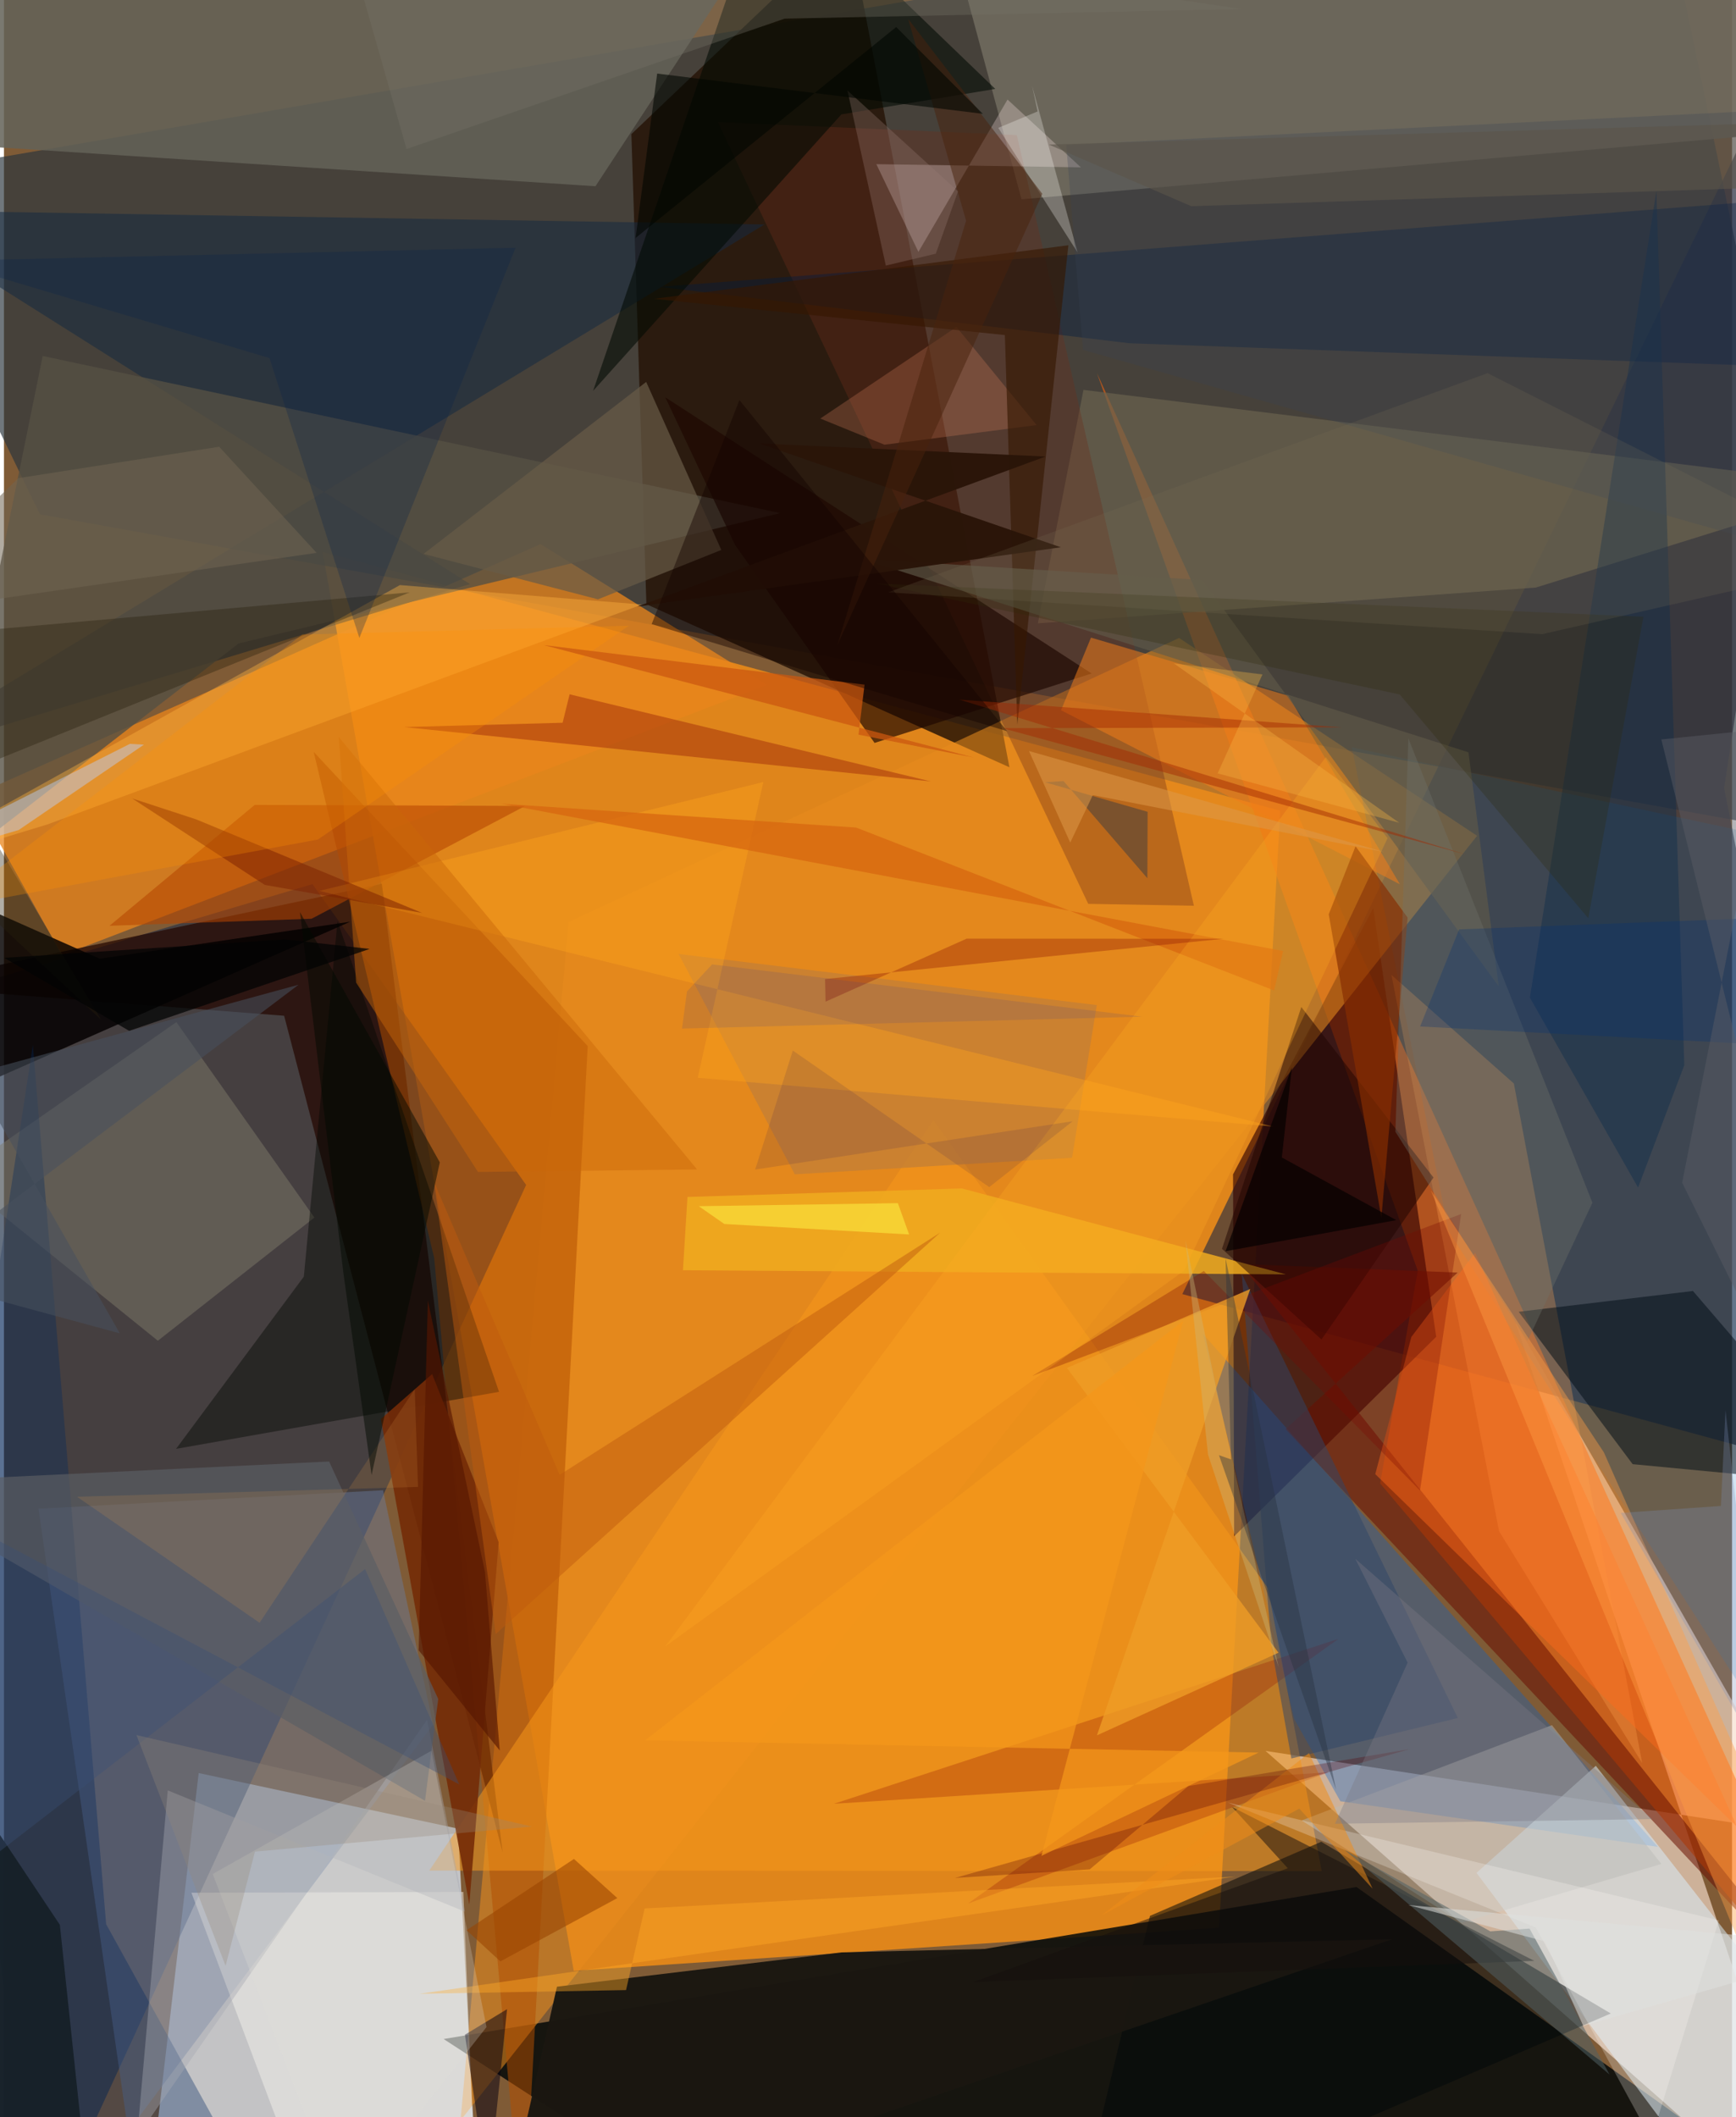 <svg xmlns="http://www.w3.org/2000/svg" width="228" height="278" viewBox="0 0 836 1024"><path fill="#7f5b36" d="M0 0h836v1024H0z"/><path fill="#f18d16" fill-opacity=".835" d="M587.835 932.4l-312.19 20.814-121.483-686.276 463.25 125.171z"/><path fill="#dae7f5" fill-opacity=".745" d="M72.733 1040.696l156.597 28.384-9.67-184.63-125.456-26.885z"/><path fill="#000708" fill-opacity=".827" d="M654.336 912.682l177.507 126.394L366.412 1086l-153.71-99.798z"/><path fill="#2b343c" fill-opacity=".671" d="M17.422 248.728L898 407.62 800.233-62-61.48 86.35z"/><path fill="#f5ddcd" fill-opacity=".659" d="M610.317 846.856L881.596 1086 731.234 639.51l141.762 247.673z"/><path fill="#00204e" fill-opacity=".459" d="M-62 490.401l211.251-62.776 103.36 145.485L16.287 1086z"/><path fill="#32323f" fill-opacity=".667" d="M832.168 381.15L898 715.302l-327.938-89.397L898-49.933z"/><path fill="#ff640a" fill-opacity=".565" d="M683.96 614.64l-18.222 102.81L898 992.808 528.764 180.474z"/><path fill="#261407" fill-opacity=".835" d="M408.655-35.268L303.533 64.87l7.259 227.37L486.42 371.1z"/><path fill="#ea851b" fill-opacity=".753" d="M28.058 462.024l341.07-130.734-109.572-68.134-274.4 121.782z"/><path fill="#310000" fill-opacity=".627" d="M662.41 439.235l30.468 207.319-97.748 96.499-.533-175.047z"/><path fill="#e78c1d" fill-opacity=".561" d="M712.65 404.245l-144.16-95.692-295.322 137.432-52.285 579.577z"/><path fill="#6e685d" fill-opacity=".941" d="M891.92 61.57L492.263 96.395l-28.91-107.352L859.312-62z"/><path fill="#240700" fill-opacity=".725" d="M182.828 427.465l58.439 468.544-105.723-404.722-185.81-14.353z"/><path fill="#697fa2" fill-opacity=".439" d="M60.065 1030.853l-43.35-301.131 166.663-8.933 24.256 113.327z"/><path fill="#0160d3" fill-opacity=".322" d="M580.024 645.153l44.103 186.186 22.374 39.858 153.631 22.076z"/><path fill="#152a40" fill-opacity=".537" d="M-61.28 101.525l286.754 180.973L-62 369.484l429.914-260.923z"/><path fill="#b24e00" fill-opacity=".529" d="M282.403 505.957L251.19 1086l-43.03-477.448-58.326-244.896z"/><path fill="#daeefb" fill-opacity=".529" d="M875.689 989.052L770.098 854.057l-57.713 51.78L846.989 1086z"/><path fill="#f7981b" fill-opacity=".514" d="M637.485 904.975l-431.723-.23L449.65 541.782l161.81 226.345z"/><path fill="#646258" fill-opacity=".855" d="M-29.342-20.37l-12.194 89.11 327.694 21.337 90.728-138.31z"/><path fill="#69624f" fill-opacity=".706" d="M741.083 284.178L500.176 301.47l22.054-112.9L898 235.27z"/><path fill="#03090b" fill-opacity=".537" d="M516.09 1086l261.24-112.149-140.064-83.054-82.851 35.833z"/><path fill="#555043" fill-opacity=".792" d="M113.502 311.22l262.035-63.053L18.748 172.17l-51.38 252.233z"/><path fill="#006cb8" fill-opacity=".169" d="M898 414.132v491.78L698.806 595.354l-46.75-233.917z"/><path fill="#7e7a69" fill-opacity=".494" d="M-23.74 569.118l107.154-74.753 66.766 94.527-75.727 59.582z"/><path fill="#ffa350" fill-opacity=".302" d="M671.234 471.538l52.058 269.063 69.236 112.138-62.073-328.694z"/><path fill="#1a1711" fill-opacity=".976" d="M239.051 1086l432.504-148.058-266.284 6.349-137.743 16.602z"/><path fill="#f4f2ec" fill-opacity=".498" d="M90.697 915.457L154.767 1086h74.314l-6.827-170.935z"/><path fill="#6d2f1c" fill-opacity=".353" d="M489.999 65.347l-144.66-6.29 179.207 378.1 51.107.92z"/><path fill="#6a1000" fill-opacity=".545" d="M703.272 615.494l-105.093-4.122L898 987.757 619.994 691.22z"/><path fill="#040100" fill-opacity=".835" d="M167.519 445.797L46.346 463.718l-108.02-47.905L-62 547.204z"/><path fill="#020e17" fill-opacity=".525" d="M817.086 624.407l-84.296 10.05 55.123 73.71L898 718.63z"/><path fill="#001a42" fill-opacity=".388" d="M544.493 166.013L317.19 138.751l568.382-44.27L898 178.666z"/><path fill="#002760" fill-opacity=".341" d="M-62 1003.48l196.921 81.972-85.493-154.797-35.45-425.284z"/><path fill="#000500" fill-opacity=".416" d="M239.502 673.179L83.257 700.762l61.815-83.294 16.291-171.954z"/><path fill="#742c07" fill-opacity=".902" d="M207.142 664.597l-24.815 21.724 42.798 234.837 14.21-175.262z"/><path fill="#010a03" fill-opacity=".569" d="M370.487-62l-85.473 251.036L405.12 55.324l74.453-12.307z"/><path fill="#c27f38" fill-opacity=".729" d="M516.716 559.984l11.963-73.853-202.298-24.722 56.199 106.573z"/><path fill="#1d0700" fill-opacity=".663" d="M353.654 263.526l67.528 95.801 104.998-33.58-206.235-133.562z"/><path fill="#ffe9e7" fill-opacity=".286" d="M485.503 48.149l35.485 32.788-98.958-1.535 20.357 42.435z"/><path fill="#f17d1a" fill-opacity=".533" d="M511.384 343.52l14.49-35.123 95.487 28.117 53.957 91.181z"/><path fill="#b54500" fill-opacity=".569" d="M121.3 389.311L51.07 447.77l97.761-3.407 103.34-54.556z"/><path fill="#efac1f" fill-opacity=".851" d="M463.385 574.808l-132.718 4.121-2.185 35.449 291.67 1.994z"/><path fill="#8c0400" fill-opacity=".255" d="M466.334 920.702L645.652 792.63l-244.106 79.788 239.378-15.232z"/><path fill="#685b47" fill-opacity=".706" d="M347.021 265.99l-59.657 23.89L203 267.913l107.693-83.196z"/><path fill="#a12e09" fill-opacity=".498" d="M448.336 377.937l-254.747-26.28 76.675-2.09 3.382-13.749z"/><path fill="#ffb53f" fill-opacity=".396" d="M21.014 398.75L308.64 292.382l-117.079-9.399L-62 424.022z"/><path fill="#a6a9b2" fill-opacity=".412" d="M204.71 831.764l18.227 92.803-143.695-58.61-14.812 167.53z"/><path fill="#b9b9b5" fill-opacity=".443" d="M801.814 901.54l-96.703 28.436-77.34-49.49 121.13-46.094z"/><path fill="#ff681c" fill-opacity=".451" d="M838.59 883.775L663.401 712.993l17.449-66.34 30.826-40.715z"/><path fill="#0f2c4a" fill-opacity=".435" d="M790.535 574.376l-52.318-91.83 61.18-390.128 13.502 422.766z"/><path fill="#210500" fill-opacity=".51" d="M637.368 647.866l54.205-78.329-63.95-82.472-38.38 116.952z"/><path fill="#304668" fill-opacity=".498" d="M613.19 796.564L598.804 616.08l104.539 214.86-80.532 19.575z"/><path fill="#cd7a59" fill-opacity=".298" d="M425.955 215.089l73.615-9.493-38.771-47.442-65.874 44.282z"/><path fill="#172129" fill-opacity=".984" d="M-62 990.14l10.964-176.28 78.071 117.087 13.27 125.317z"/><path fill="#351701" fill-opacity=".627" d="M484.213 162.053l6.002 188.37 24.726-231.8-200.484 25.9z"/><path fill="#040012" fill-opacity=".514" d="M223.016 984.118l8.4 57.068 5.724-8.717 6.25-60.707z"/><path fill="#605948" fill-opacity=".639" d="M723.122 477.045L579.698 280.537l-164.695-10.239 293.485 93.564z"/><path fill="#872e00" fill-opacity=".671" d="M679.05 443.815l-25.191-34.491-12.967 32.88 25.464 146.778z"/><path fill="#5b5e64" fill-opacity=".675" d="M203.686 870.983L-62 717.412l219.315-10.533 52.778 114.87z"/><path fill="#b9d1fc" fill-opacity=".447" d="M67.709 360.175l-6.766-.4L-62 421.76l69.095-20.299z"/><path fill="#27200d" fill-opacity=".365" d="M-62 391.203l258.275-104.704L-62 309.493 46.987 493.206z"/><path fill="#ffa61b" fill-opacity=".376" d="M614.174 544.9L152.59 430.888l214.775-52.639-31.722 143.029z"/><path fill="#7b0900" fill-opacity=".298" d="M704.953 587.175L685.04 720.9 580.463 614.729l-83.002 50.78z"/><path fill="#fffdf8" fill-opacity=".243" d="M741.115 932.274l-149.068-60.452 237.576 56.986-32.715 105.892z"/><path fill="#140f0d" fill-opacity=".498" d="M621.086 903.61L594.1 873.961l146.238 74.44-271.475 10.269z"/><path fill="#ee9d26" fill-opacity=".792" d="M514.238 661.618l102.349 137.739-87.84 39.973 74.185-215.888z"/><path fill="#c96709" fill-opacity=".467" d="M170.367 475.24l58.955 91.59 105.995-1.223-173.336-209.145z"/><path fill="#70726b" fill-opacity=".361" d="M673.15 547.4l63.879 101.275 31.43-66.97-89.042-224.557z"/><path fill="#ff9f44" fill-opacity=".412" d="M773.996 702.46l73.598 166.53L898 1082.43 690.3 575.776z"/><path fill="#be5a0d" fill-opacity=".478" d="M237.885 790.352l-29.9-218.877 60.83 141.87 184.151-117.201z"/><path fill="#2f2b0a" fill-opacity=".271" d="M766.454 444.138l-91.237-108.266-252.8-53.622 370.729 16.044z"/><path fill="#fffffa" fill-opacity=".275" d="M497.38 41.442l2.677 12.45-19.038 7.948 38.375 60.274z"/><path fill="#7c2000" fill-opacity=".506" d="M62.016 386.17l30.955 10.126 109.268 45.23-76.075-13.537z"/><path fill="#2a1509" fill-opacity=".98" d="M365.334 214.481l138.593 6.322-197.478 72.564 204.845-28.674z"/><path fill="#373b42" fill-opacity=".478" d="M512.597 377.774l-8.943.575 49.615 14.292-.118 32.147z"/><path fill="#364454" fill-opacity=".263" d="M513.895 70.086l8.113 99.144 326.095 92.473 7.689-208.466z"/><path fill="#ffa926" fill-opacity=".435" d="M300.952 962.533l8.99-39.479 285.912-15.451-394.822 56.73z"/><path fill="#d7660e" fill-opacity=".722" d="M614.485 479.062L412.29 400.269 240.6 388.712l378.184 71.253z"/><path fill="#7f8eb9" fill-opacity=".29" d="M782.141 731.742l48.46-3.362 2.232-46.28 18.942 170.398z"/><path fill="#ef8c19" fill-opacity=".514" d="M631.324 847.908l-100.277 78.478 95.591-51.624 35.487 38.76z"/><path fill="#4e5f64" fill-opacity=".537" d="M719.07 934.138l-70.515-39.421 128.188 108.666-38.704-70.6z"/><path fill="#ff9102" fill-opacity=".263" d="M-27.458 439.281l171.772-132.378 157.978-4.255L151.9 406.038z"/><path fill="#feac21" fill-opacity=".275" d="M570.883 614.58l98.469-209.198-29.874-39.195-319.542 430.126z"/><path fill="#e09c44" fill-opacity=".165" d="M200.308 719.163l-164.98 4.758 88.33 60.964 75.056-112.952z"/><path fill="#8f1905" fill-opacity=".353" d="M589.876 454.054L397.23 473.522l.242 10.937 68.242-30.456z"/><path fill="#47220d" fill-opacity=".506" d="M465.45 106.76l-62.248 205.226L502.33 93.732 437.412 9.107z"/><path fill="#9a7b74" fill-opacity=".31" d="M426.62 128.46l-18.57-84.691 53.491 48.783-10.745 30.15z"/><path fill="#e2e0d9" fill-opacity=".251" d="M233.445 980.408l-26.672-133.61-105.792 59.59 62.686 163.111z"/><path fill="#706552" fill-opacity=".541" d="M151.246 267.393l-47.134-51.313-97.17 15.186L-62 298.229z"/><path fill="#a22701" fill-opacity=".463" d="M462.177 338.388l245.332 74.994-224.512-61.185 164.358-.405z"/><path fill="#cb5810" fill-opacity=".745" d="M416.337 331.136l-2.934 24.19 55.738 11.074-208.09-54.41z"/><path fill="#561700" fill-opacity=".639" d="M200.618 798.195l4.46-169.106L232.7 760.265l7.156 86.386z"/><path fill="#984401" fill-opacity=".565" d="M296.725 918.043l-20.983-18.927-51.953 34.474 16.362 15.069z"/><path fill="#7b7157" fill-opacity=".188" d="M898 271.633l-180.274-91.162-289.978 106.02 316.42 20.225z"/><path fill="#082349" fill-opacity=".275" d="M171.937 308.547l-43.477-135.35-157.529-47.025 276.564-6.355z"/><path fill="#570005" fill-opacity=".286" d="M572.991 863.844l-47.737 40.304-65.181 4.15 219.934-62.306z"/><path fill="#000901" fill-opacity=".482" d="M177.85 713.444l-13.578-97.234-21.052-175.047L210.855 562.2z"/><path fill="#130300" fill-opacity=".435" d="M355.802 193.474l-42.458 108.381 87.401 26.483 84.562 25.312z"/><path fill="#7b7a85" fill-opacity=".365" d="M797.425 879.841l-143.674-125.91 25.31 50.223-35.159 77.932z"/><path fill="#2632a2" fill-opacity=".125" d="M330.42 479.501l12.143-13.05 208.05 25.28-222.59 5.752z"/><path fill="#003074" fill-opacity=".275" d="M842.757 504.828l-157.666-8.36 18.876-46.96L898 442.13z"/><path fill="#caba7a" fill-opacity=".38" d="M586.402 671.148l30.254 135.226-34.164-102.868-10.941-103.778z"/><path fill="#394f76" fill-opacity=".369" d="M-62 941.795V713.752l282.264 149.316-45.548-104.166z"/><path fill="#777267" fill-opacity=".341" d="M377.644 9.025L194.766 72.078 156.596-62 598.314 4.378z"/><path fill="#000600" fill-opacity=".588" d="M316.007 35.584l157.558 19.482-41.927-41.994-126.08 102.033z"/><path fill="#28323e" fill-opacity=".396" d="M590.977 608.581l53.45 256.964-56.638-161.723 5.822 2.049z"/><path fill="#97897a" fill-opacity=".302" d="M121.425 895.564l134.025-12.113-191.362-44.267 43.134 111.633z"/><path fill="#f4971b" fill-opacity=".737" d="M570.492 638.813l-260.37 202.936 296.871 5.907-105.074 49.948z"/><path fill="#5a5e65" fill-opacity=".455" d="M855.242 352.227l-43.379 219.82L898 745.673 801.79 357.64z"/><path fill="#060000" fill-opacity=".722" d="M590.966 605.178l32.099-88.982-4.872 43.625 55.376 30.322z"/><path fill="#dee0df" fill-opacity=".525" d="M745.61 939.016l-66.26-17.602L898 941.371l-133.994 38.467z"/><path fill="#fffe4b" fill-opacity=".463" d="M432.443 581.925l-96.317 1.464 12.38 8.613 89.375 5.06z"/><path fill="#47515d" fill-opacity=".549" d="M-15.493 519.467l71.544 125.43-100.78-27.35 187.271-141.275z"/><path fill="#dd9848" fill-opacity=".545" d="M515.836 407.53l10.92-22.971 141.053 27.544-171.933-48.867z"/><path fill="#0c0059" fill-opacity=".114" d="M476.65 574.16l-95.02-66.054-18.219 57.569 153.614-23.372z"/><path fill="#020303" fill-opacity=".737" d="M176.92 458.961l-40.962-4.589-135.83 8.902 60.443 35.309z"/><path fill="#5c5549" fill-opacity=".616" d="M898 58.261v30.998L574.4 99.726l-68.962-29.813z"/><path fill="#f8b646" fill-opacity=".341" d="M587.137 374.046l21.698-47.844-42.856-5.33 109.003 77.074z"/></svg>